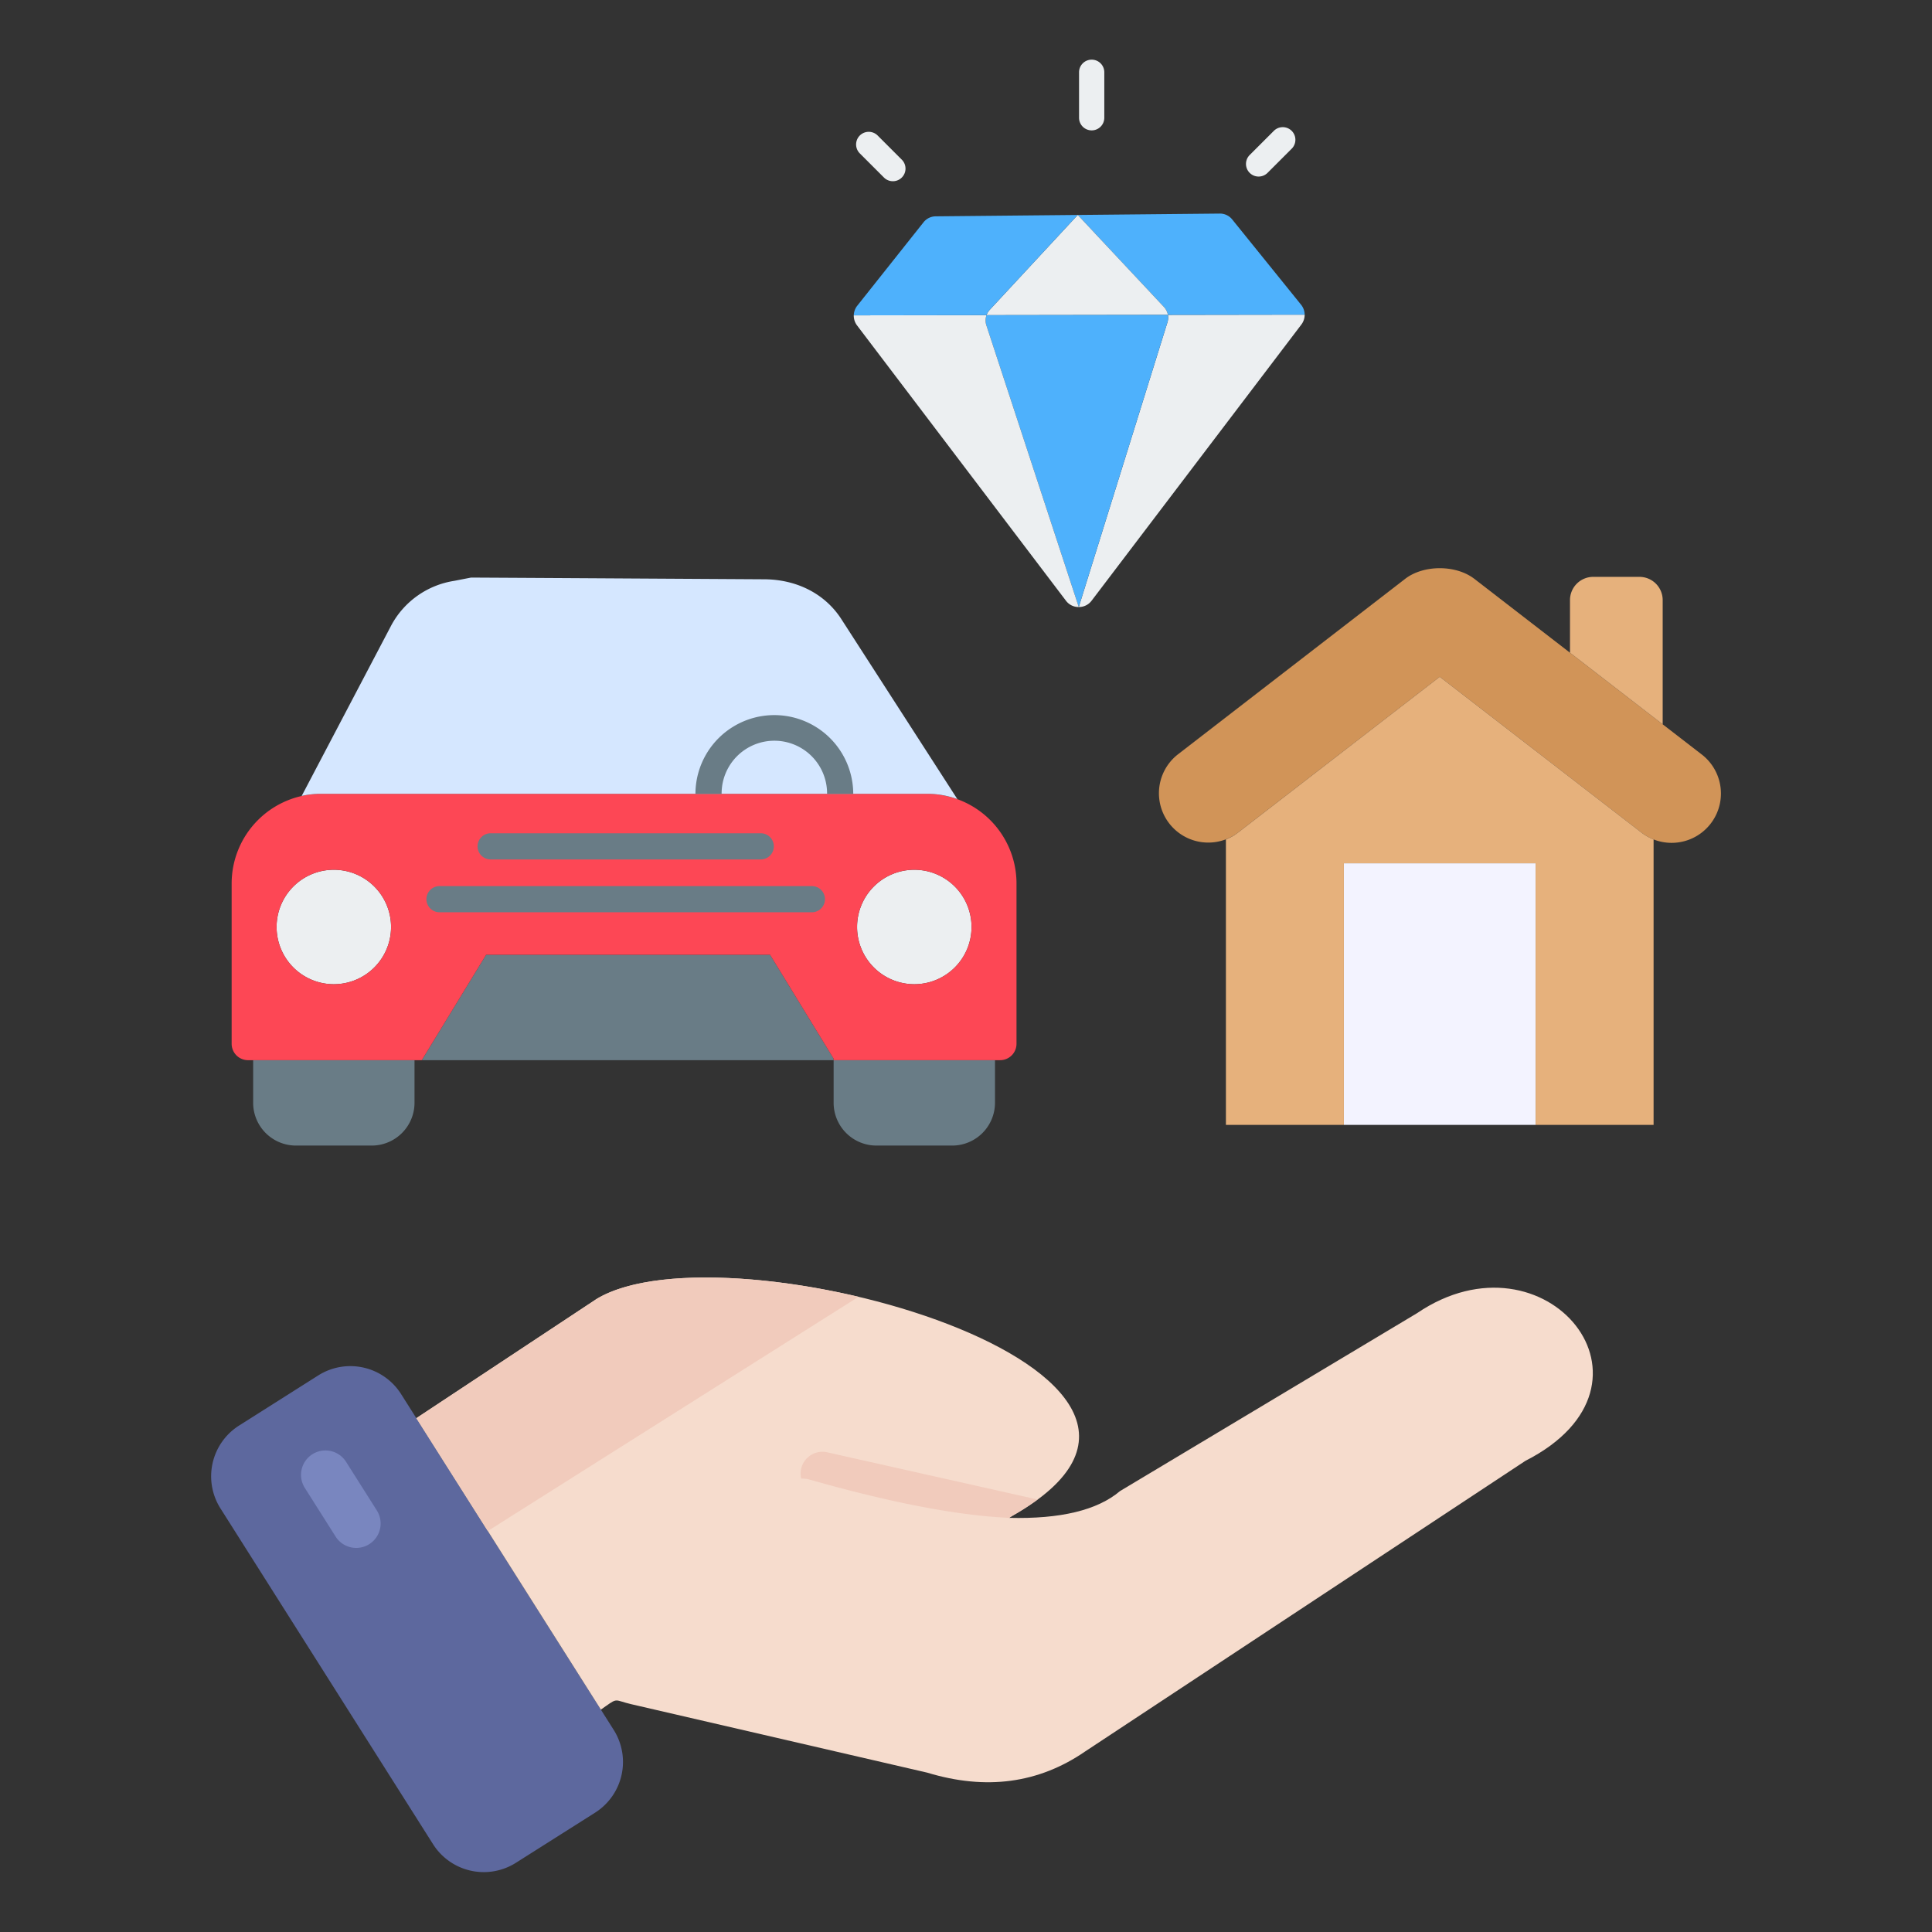 <svg xmlns="http://www.w3.org/2000/svg" version="1.1" xmlns:xlink="http://www.w3.org/1999/xlink" width="512" height="512" x="0" y="0" viewBox="0 0 512 512" style="enable-background:new 0 0 512 512" xml:space="preserve" class=""><rect x="0" y="0" width="512" height="512" fill="#333333" stroke="none"/><g><g fill-rule="evenodd"><path fill="#5d689e" d="M162.652 458.462 106.265 369.4a15.913 15.913 0 0 0-21.893-4.919l-21.055 13.33a15.914 15.914 0 0 0-4.917 21.895l56.387 89.062a15.913 15.913 0 0 0 21.893 4.918l21.054-13.33a15.914 15.914 0 0 0 4.918-21.894z" opacity="1" data-original="#5d689e"></path><path fill="#7986bf" d="M80.765 394.29a6.467 6.467 0 0 1 10.918-6.934L99.9 400.34a6.467 6.467 0 0 1-10.918 6.933z" opacity="1" data-original="#7986bf"></path><path fill="#f6dccd" d="m158.11 344.235-47.774 31.595 48.9 77.234 1.339-.945c3.208-2.263 2.353-1.5 6.76-.48l78.365 18.124q23.388 7.116 41.9-5.624l116.63-76.989c39.9-20.317 5.329-62.232-28.684-39.155l-78.726 47.153q-8.979 7.611-29.395 7.1c.1-.058.8-.508.9-.566 66.913-37.949-75.71-78.259-110.215-57.447z" opacity="1" data-original="#f6dccd"></path><path fill="#f1cbbc" d="M267.423 402.246h.006c.135-.079.788-.5.887-.559a65.976 65.976 0 0 0 6.663-4.3l-55.769-12.513a5.789 5.789 0 0 0-6.9 4.367 5.7 5.7 0 0 0 .024 2.619 6.306 6.306 0 0 1 2.138.23c23.789 6.763 40.79 9.617 52.951 10.156zM158.11 344.235l-47.774 31.595 18.934 29.906 98.246-62.069c-27.097-6.4-56.186-7.406-69.406.568z" opacity="1" data-original="#f1cbbc"></path><path fill="#d19458" d="M450.981 199.946 390.717 153.4c-4.872-3.763-13.466-3.763-18.337 0l-60.265 46.549a13.073 13.073 0 0 0 15.985 20.689l53.45-41.286L435 220.638a13.073 13.073 0 0 0 15.983-20.692z" opacity="1" data-original="#d19458"></path><path fill="#e6b17c" d="m416.063 172.975 24.566 18.976v-32.935a6.16 6.16 0 0 0-6.142-6.141h-12.282a6.159 6.159 0 0 0-6.142 6.141z" opacity="1" data-original="#e6b17c"></path><path fill="#f3f3ff" d="M406.947 228.77H356.14v69.334l50.816-.001z" opacity="1" data-original="#f3f3ff"></path><path fill="#e6b17c" d="M356.14 228.77h50.807l.009 69.333h31.261V222.46a12.966 12.966 0 0 1-3.217-1.822l-53.45-41.286-53.45 41.286a12.966 12.966 0 0 1-3.219 1.822v75.645h31.259z" opacity="1" data-original="#e6b17c"></path><g fill="#eceff1"><path d="M292.652 31.147a3.347 3.347 0 1 1-6.693 0V19.214a3.347 3.347 0 1 1 6.693 0zM335.912 45.81a3.346 3.346 0 0 1-4.732-4.732l6.4-6.4a3.346 3.346 0 1 1 4.732 4.732zM238.988 42.315a3.346 3.346 0 1 1-4.732 4.732l-6.4-6.4a3.346 3.346 0 1 1 4.733-4.732zM345.749 83.388l-36.244.056a4.183 4.183 0 0 1-.132 2.014l-23.488 75.409a4.17 4.17 0 0 0 3.418-1.7l55.561-73.143a4.281 4.281 0 0 0 .885-2.636z" fill="#eceff1" opacity="1" data-original="#eceff1" class=""></path></g><path fill="#4eb1fc" d="m309.505 83.444 36.244-.056a4.277 4.277 0 0 0-.964-2.651l-18.209-22.544A4.164 4.164 0 0 0 323.2 56.6l-37.584.366L308.4 81.292a4.271 4.271 0 0 1 1.105 2.152z" opacity="1" data-original="#4eb1fc"></path><path fill="#eceff1" d="m308.4 81.292-22.788-24.328-23.257 25.072a4.4 4.4 0 0 0-.917 1.482l48.067-.074a4.271 4.271 0 0 0-1.105-2.152z" opacity="1" data-original="#eceff1" class=""></path><path fill="#4eb1fc" d="m309.505 83.444-48.067.074a4.131 4.131 0 0 0-.029 2.73l24.476 74.619 23.488-75.409a4.183 4.183 0 0 0 .132-2.014z" opacity="1" data-original="#4eb1fc"></path><path fill="#eceff1" d="m285.885 160.867-24.476-74.619a4.131 4.131 0 0 1 .029-2.73l-35.179.054a4.278 4.278 0 0 0 .884 2.69l55.325 72.908a4.168 4.168 0 0 0 3.417 1.697z" opacity="1" data-original="#eceff1" class=""></path><path fill="#4eb1fc" d="m226.259 83.572 35.179-.054a4.4 4.4 0 0 1 .917-1.482l23.257-25.072-37.584.366a4.165 4.165 0 0 0-3.319 1.623L227.2 81a4.285 4.285 0 0 0-.941 2.572z" opacity="1" data-original="#4eb1fc"></path><path fill="#eceff1" d="M88.469 260.828A15.167 15.167 0 1 0 73.3 245.661a15.167 15.167 0 0 0 15.169 15.167zM227.135 245.661a15.167 15.167 0 1 0 15.165-15.167 15.167 15.167 0 0 0-15.165 15.167z" opacity="1" data-original="#eceff1" class=""></path><path fill="#697c86" d="M109.85 292.272v-11.316H67.087v11.316A11.349 11.349 0 0 0 78.4 303.588h20.134a11.35 11.35 0 0 0 11.316-11.316zM220.92 280.956v11.316a11.35 11.35 0 0 0 11.316 11.316h20.131a11.35 11.35 0 0 0 11.316-11.316v-11.316zM111.775 280.956H220.92v-.402l-16.843-27.526h-75.256z" opacity="1" data-original="#697c86"></path><path fill="#fd4755" d="m111.775 280.956 17.046-27.928h75.256l16.843 27.526v.4h44.132a4.341 4.341 0 0 0 4.333-4.333v-42.545a23.78 23.78 0 0 0-23.71-23.71H85.1a23.78 23.78 0 0 0-23.71 23.71v42.547a4.341 4.341 0 0 0 4.333 4.333h46.057zM242.3 260.828a15.167 15.167 0 1 1 15.167-15.167 15.167 15.167 0 0 1-15.167 15.167zm-138.665-15.167a15.167 15.167 0 1 1-15.166-15.167 15.167 15.167 0 0 1 15.166 15.167z" opacity="1" data-original="#fd4755"></path><path fill="#697c86" d="M116.416 241.761a3.467 3.467 0 0 1 0-6.933h98.8a3.467 3.467 0 0 1 0 6.933zM130.084 227.759a3.467 3.467 0 1 1 0-6.933h71.465a3.467 3.467 0 1 1 0 6.933z" opacity="1" data-original="#697c86"></path><path fill="#d5e7ff" d="M85.1 210.366h160.58a23.5 23.5 0 0 1 8.03 1.408l-30.846-47.859c-4.343-6.614-11.8-10.4-20.486-10.4-.233 0-77.476-.466-77.567-.449l-4.429.866a22.91 22.91 0 0 0-16.676 11.768l-23.757 45.232a23.611 23.611 0 0 1 5.151-.566z" opacity="1" data-original="#d5e7ff"></path><path fill="#697c86" d="M191.236 210.275v.091H184.3v-.091a20.909 20.909 0 0 1 41.817 0v.091h-6.931v-.091a13.975 13.975 0 0 0-27.95 0z" opacity="1" data-original="#697c86"></path></g></g></svg>
